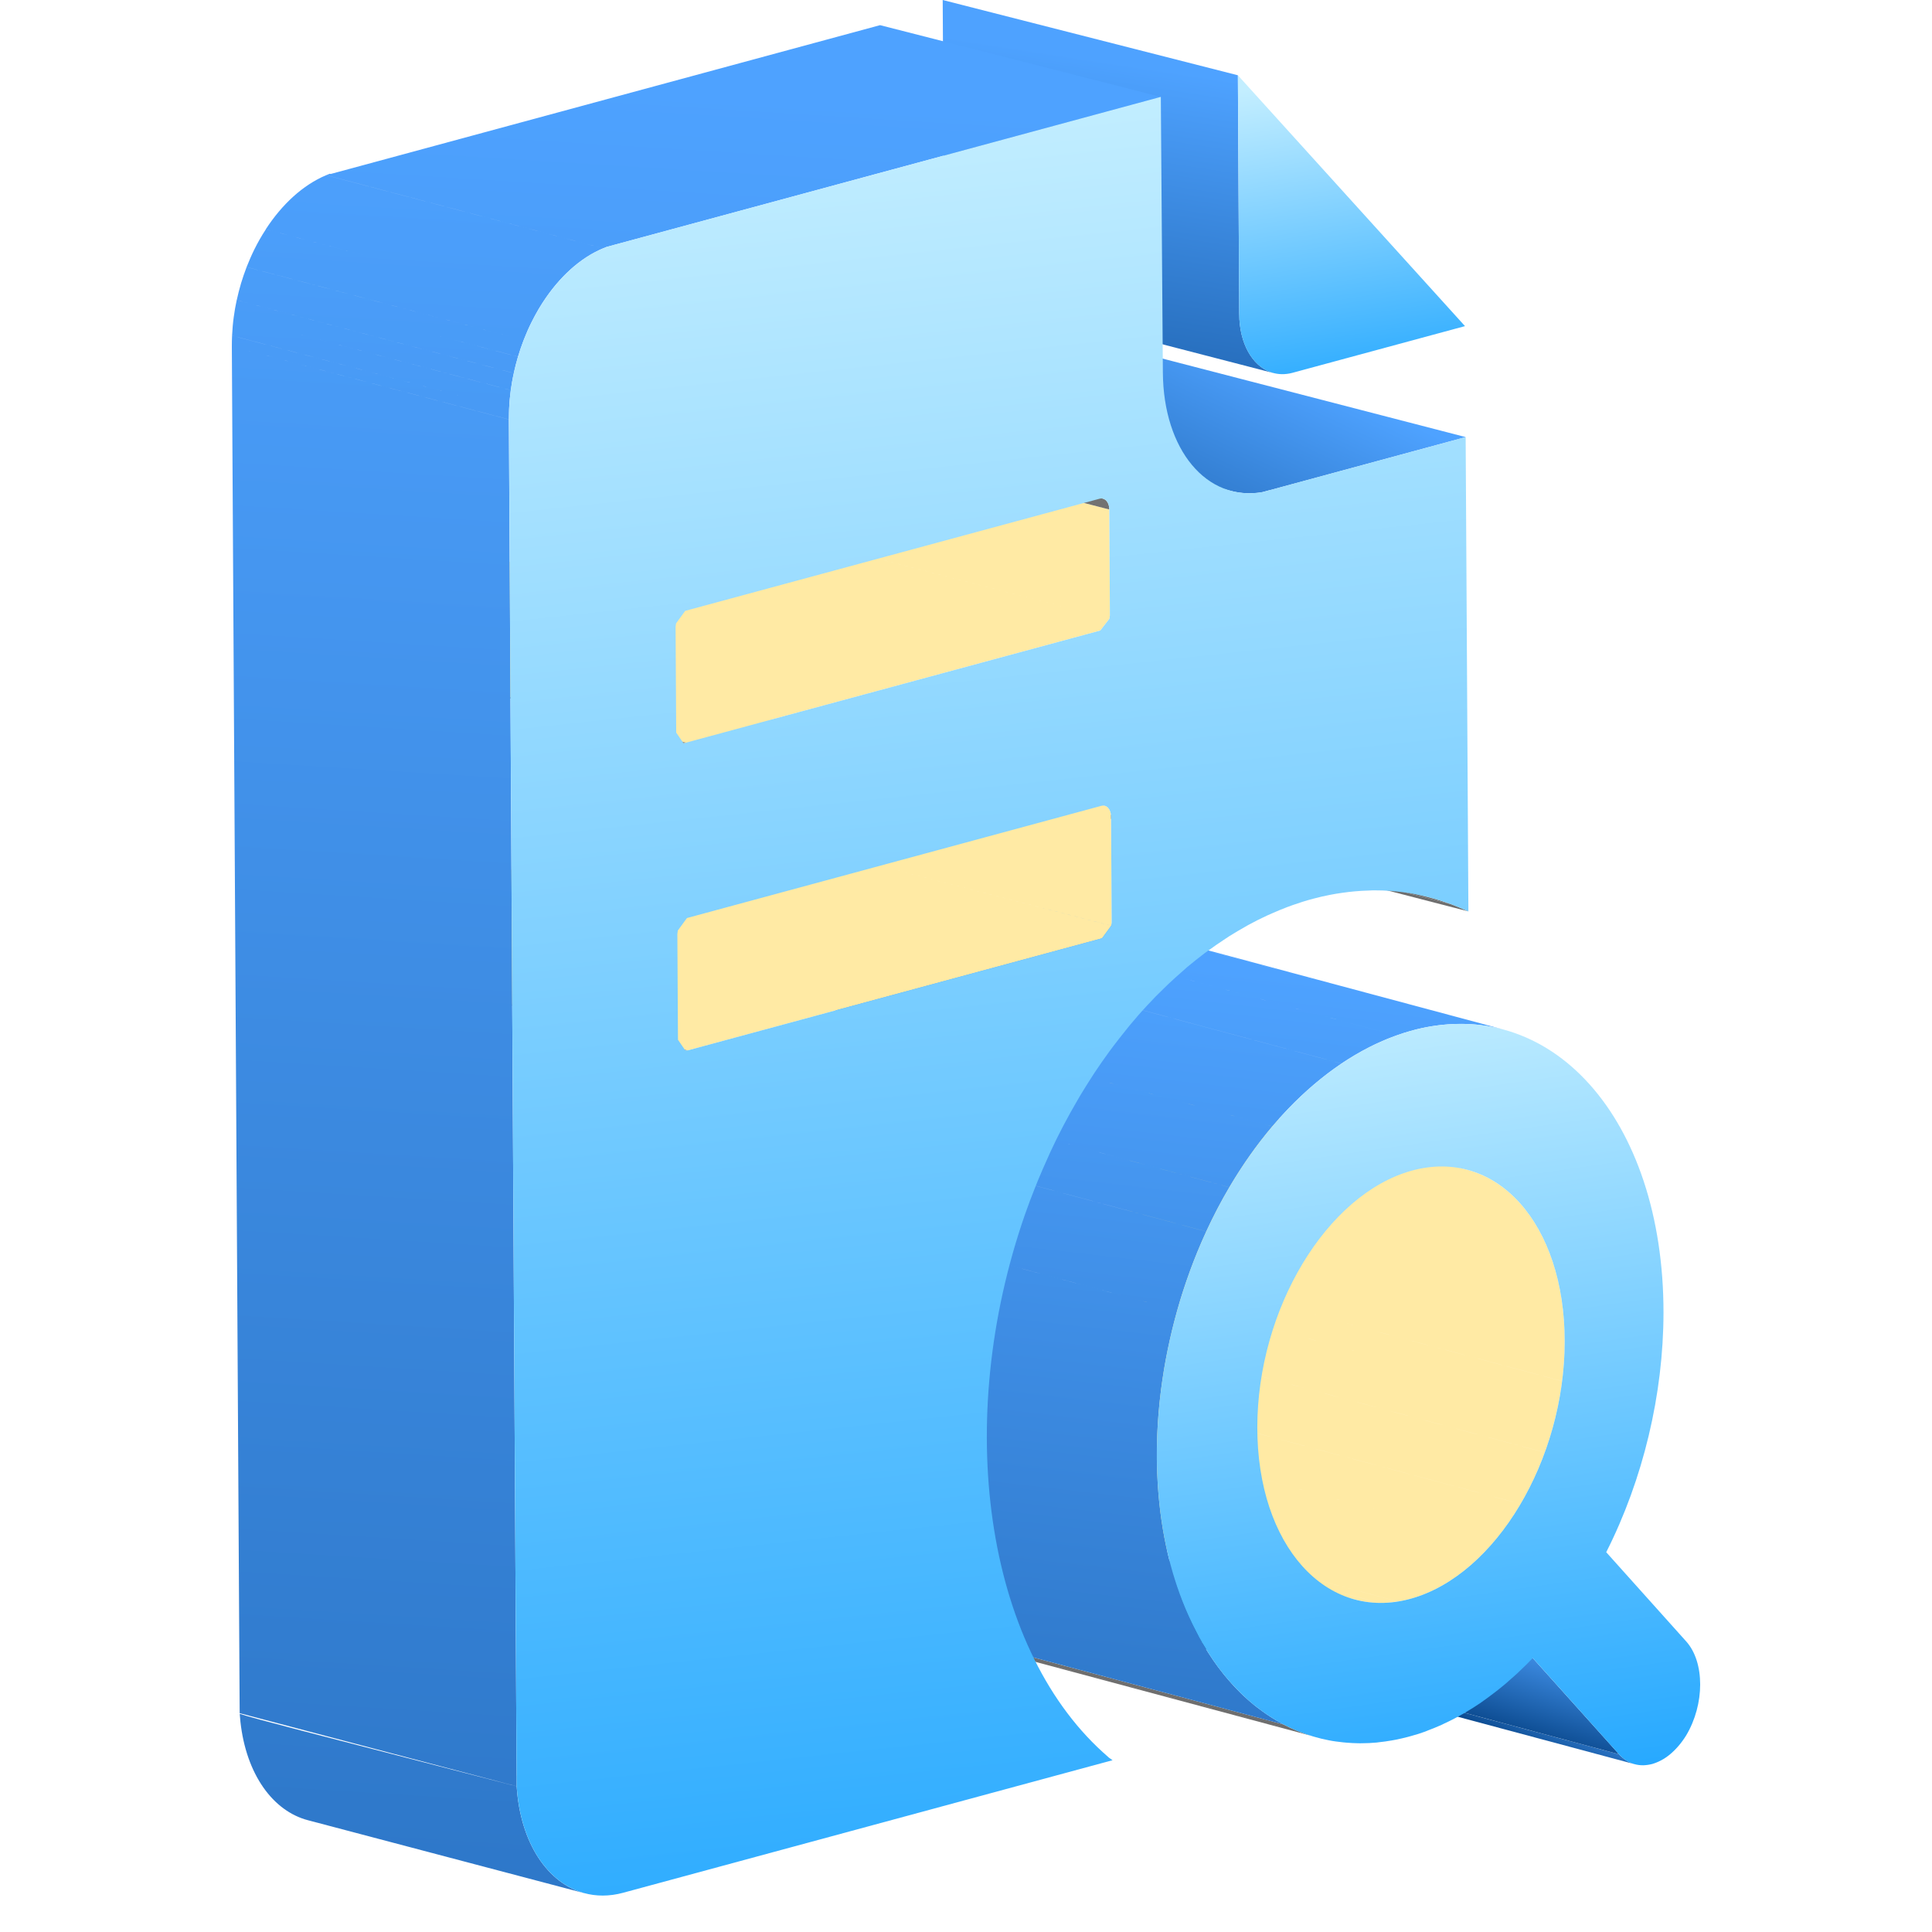 <?xml version="1.0" encoding="UTF-8"?>
<svg width="50px" height="50px" viewBox="0 0 50 50" version="1.1" xmlns="http://www.w3.org/2000/svg" xmlns:xlink="http://www.w3.org/1999/xlink">
    <title>等保检查</title>
    <defs>
        <linearGradient x1="56.783%" y1="64.791%" x2="85.598%" y2="46.353%" id="linearGradient-1">
            <stop stop-color="#003B7C" offset="0%"></stop>
            <stop stop-color="#4EA2FF" offset="100%"></stop>
        </linearGradient>
        <linearGradient x1="56.783%" y1="81.202%" x2="85.598%" y2="42.306%" id="linearGradient-2">
            <stop stop-color="#003B7C" offset="0%"></stop>
            <stop stop-color="#4EA2FF" offset="100%"></stop>
        </linearGradient>
        <linearGradient x1="56.209%" y1="237.621%" x2="81.32%" y2="9.208%" id="linearGradient-3">
            <stop stop-color="#003B7C" offset="0%"></stop>
            <stop stop-color="#4EA2FF" offset="100%"></stop>
        </linearGradient>
        <linearGradient x1="45.239%" y1="0%" x2="56.419%" y2="104.705%" id="linearGradient-4">
            <stop stop-color="#C3EEFF" offset="0%"></stop>
            <stop stop-color="#25A8FF" offset="100%"></stop>
        </linearGradient>
        <linearGradient x1="-27.177%" y1="107.169%" x2="85.598%" y2="47.055%" id="linearGradient-5">
            <stop stop-color="#003B7C" offset="0%"></stop>
            <stop stop-color="#4EA2FF" offset="100%"></stop>
        </linearGradient>
        <linearGradient x1="56.783%" y1="170.282%" x2="85.598%" y2="20.341%" id="linearGradient-6">
            <stop stop-color="#003B7C" offset="0%"></stop>
            <stop stop-color="#4EA2FF" offset="100%"></stop>
        </linearGradient>
        <linearGradient x1="44.883%" y1="0%" x2="56.899%" y2="104.705%" id="linearGradient-7">
            <stop stop-color="#C3EEFF" offset="0%"></stop>
            <stop stop-color="#25A8FF" offset="100%"></stop>
        </linearGradient>
        <linearGradient x1="51.677%" y1="237.621%" x2="58.801%" y2="3.736%" id="linearGradient-8">
            <stop stop-color="#003B7C" offset="0%"></stop>
            <stop stop-color="#4EA2FF" offset="100%"></stop>
        </linearGradient>
        <linearGradient x1="47.478%" y1="0%" x2="53.401%" y2="104.705%" id="linearGradient-9">
            <stop stop-color="#C3EEFF" offset="0%"></stop>
            <stop stop-color="#25A8FF" offset="100%"></stop>
        </linearGradient>
    </defs>
    <g id="页面-1" stroke="none" stroke-width="1" fill="none" fill-rule="evenodd">
        <g id="编组-127" transform="translate(6, 0)">
            <path d="M36.308,45.658 L25.023,42.632 C24.946,42.614 24.873,42.58 24.804,42.538 C24.737,42.494 24.673,42.441 24.614,42.375 L35.898,45.399 C35.957,45.463 36.02,45.519 36.089,45.56 C36.158,45.606 36.231,45.636 36.308,45.658" id="Fill-83" fill="url(#linearGradient-1)" fill-rule="nonzero"></path>
            <polygon id="Fill-85" fill="url(#linearGradient-2)" fill-rule="nonzero" points="35.899 45.399 24.613 42.373 22.382 39.887 33.668 42.911"></polygon>
            <path d="M17.998,38.419 C18.138,38.445 18.278,38.457 18.424,38.459 L29.708,41.485 C29.564,41.483 29.422,41.469 29.283,41.445 L29.272,41.442 L29.283,41.444 L23.64,39.932 L17.998,38.419 Z M18.892,38.424 L23.66,39.701 L30.173,41.446 L30.019,41.468 C29.914,41.479 29.811,41.484 29.708,41.484 L18.423,38.458 C18.577,38.46 18.733,38.45 18.892,38.424 Z M17.78,38.37 C17.851,38.39 17.926,38.406 17.999,38.42 L23.64,39.932 L29.272,41.442 L29.174,41.423 C29.138,41.416 29.102,41.407 29.066,41.397 L17.78,38.37 Z M22.694,34.563 L33.979,37.59 C33.9,37.803 33.814,38.012 33.721,38.218 C33.608,38.462 33.486,38.695 33.354,38.92 L22.069,35.894 C22.201,35.671 22.323,35.436 22.436,35.192 L26.842,36.373 L22.436,35.191 C22.53,34.988 22.617,34.779 22.694,34.563 Z M20.696,27.252 L31.982,30.276 C33.292,30.628 34.259,32.015 34.456,33.963 L34.477,34.209 C34.489,34.376 34.495,34.548 34.493,34.721 L34.491,34.883 L34.491,34.883 L34.487,35.045 C34.477,35.281 34.457,35.512 34.428,35.743 L27.784,33.962 L34.427,35.744 C34.402,35.955 34.364,36.166 34.323,36.373 L34.324,36.373 C34.28,36.58 34.231,36.781 34.176,36.98 L34.176,36.981 C34.117,37.188 34.052,37.389 33.979,37.589 L22.694,34.563 C22.767,34.365 22.832,34.162 22.891,33.957 L26.347,34.882 L22.89,33.955 C22.947,33.758 22.997,33.555 23.038,33.351 L29.362,35.045 L23.038,33.35 C23.081,33.143 23.116,32.93 23.144,32.719 L23.143,32.717 C23.172,32.488 23.192,32.255 23.202,32.021 L27.82,33.259 L23.201,32.02 C23.207,31.914 23.209,31.805 23.209,31.695 C23.209,31.522 23.203,31.35 23.191,31.185 C23.054,29.108 22.061,27.617 20.696,27.252 Z M21.383,36.866 C21.633,36.573 21.862,36.248 22.069,35.895 L33.355,38.921 C33.147,39.27 32.917,39.599 32.668,39.892 C32.348,40.269 31.993,40.594 31.618,40.852 L31.617,40.851 L31.407,40.986 C31.194,41.113 30.973,41.219 30.749,41.299 L30.024,41.105 L30.748,41.299 C30.673,41.327 30.596,41.351 30.517,41.373 L30.518,41.373 C30.403,41.405 30.289,41.429 30.176,41.447 L30.173,41.446 L30.176,41.446 L23.66,39.701 L18.891,38.423 C19.003,38.405 19.118,38.381 19.232,38.347 C19.309,38.327 19.386,38.301 19.463,38.273 C19.763,38.167 20.055,38.016 20.333,37.827 L25.102,39.104 L20.333,37.825 C20.71,37.57 21.061,37.245 21.384,36.867 L29.729,39.104 L21.383,36.866 Z" id="形状结合" fill="#FFEAA4"></path>
            <path d="M16.367,41.8 L27.65,44.825 C27.741,44.86 27.834,44.89 27.924,44.92 L16.639,41.894 C16.546,41.866 16.456,41.834 16.367,41.8 Z M15.936,41.607 L27.221,44.63 C27.331,44.689 27.446,44.741 27.562,44.789 L27.651,44.825 L16.366,41.799 L16.277,41.765 C16.16,41.715 16.048,41.665 15.936,41.607 Z" id="形状结合" fill="#6E6E6E"></path>
            <path d="M12.665,34.085 L23.95,37.109 C23.93,37.566 23.936,38.016 23.966,38.463 C24.046,39.662 24.305,40.807 24.76,41.821 C24.828,41.971 24.899,42.114 24.972,42.256 C24.993,42.296 25.015,42.336 25.037,42.374 C25.094,42.479 25.153,42.583 25.212,42.679 C25.234,42.714 25.256,42.752 25.277,42.784 C25.358,42.912 25.441,43.031 25.528,43.149 C25.54,43.167 25.555,43.183 25.569,43.201 C25.642,43.301 25.719,43.394 25.798,43.484 C25.824,43.516 25.853,43.546 25.881,43.578 C25.956,43.661 26.031,43.741 26.11,43.817 C26.131,43.837 26.151,43.857 26.171,43.877 C26.27,43.97 26.37,44.056 26.473,44.14 C26.496,44.158 26.52,44.176 26.544,44.194 C26.627,44.257 26.709,44.317 26.794,44.375 L26.889,44.437 L26.889,44.437 C26.984,44.499 27.078,44.554 27.177,44.604 C27.191,44.612 27.205,44.622 27.22,44.63 L15.935,41.606 L15.89,41.582 L15.89,41.582 C15.795,41.528 15.698,41.473 15.604,41.413 C15.572,41.393 15.54,41.371 15.509,41.349 C15.424,41.293 15.341,41.233 15.26,41.17 C15.235,41.152 15.211,41.134 15.187,41.114 C15.085,41.032 14.984,40.944 14.888,40.853 C14.866,40.833 14.846,40.813 14.824,40.791 C14.747,40.715 14.671,40.635 14.596,40.554 L14.513,40.46 C14.434,40.368 14.357,40.274 14.284,40.179 C14.27,40.159 14.256,40.143 14.242,40.123 C14.156,40.009 14.073,39.886 13.992,39.762 L13.929,39.656 C13.868,39.557 13.809,39.453 13.751,39.351 C13.73,39.31 13.708,39.272 13.686,39.232 C13.613,39.092 13.542,38.947 13.475,38.795 C13.019,37.783 12.759,36.636 12.68,35.438 L18.323,36.95 L12.68,35.437 C12.651,34.994 12.647,34.54 12.665,34.085 Z M12.937,31.894 L24.222,34.92 C24.149,35.267 24.092,35.62 24.047,35.971 L24.047,35.971 C23.998,36.35 23.966,36.733 23.95,37.11 L12.665,34.084 C12.681,33.707 12.714,33.328 12.762,32.947 C12.807,32.596 12.866,32.245 12.937,31.894 Z M13.181,30.887 L24.467,33.911 C24.374,34.244 24.291,34.581 24.222,34.92 L12.937,31.894 C13.006,31.557 13.087,31.222 13.181,30.887 Z M13.932,28.848 L25.217,31.872 C25.062,32.209 24.918,32.558 24.789,32.911 L24.79,32.911 C24.67,33.24 24.561,33.574 24.467,33.911 L13.181,30.885 C13.278,30.548 13.384,30.215 13.505,29.884 L13.504,29.884 C13.634,29.534 13.776,29.187 13.932,28.848 Z M17.432,24.501 L28.718,27.525 C28.236,27.85 27.769,28.246 27.329,28.705 C27.191,28.85 27.057,28.998 26.929,29.149 L19.069,27.043 L26.928,29.149 C26.517,29.634 26.146,30.164 25.815,30.726 L21.373,29.535 L25.815,30.727 C25.598,31.094 25.398,31.478 25.217,31.871 L13.932,28.847 C14.113,28.452 14.312,28.071 14.531,27.701 L14.53,27.7 C14.861,27.138 15.234,26.612 15.644,26.125 L15.643,26.125 C15.773,25.972 15.906,25.824 16.042,25.683 C16.484,25.22 16.949,24.824 17.432,24.501 Z M18.853,23.772 L30.138,26.798 C29.655,26.97 29.18,27.215 28.718,27.524 L17.433,24.5 C17.894,24.189 18.37,23.945 18.853,23.772 Z M20.556,23.472 C20.795,23.474 21.028,23.498 21.255,23.538 L28.41,25.454 L21.256,23.536 C21.376,23.558 21.496,23.586 21.613,23.616 L32.898,26.64 C32.782,26.608 32.661,26.584 32.541,26.562 L32.534,26.56 L32.311,26.528 C32.157,26.509 32.001,26.499 31.842,26.498 C31.59,26.497 31.332,26.514 31.069,26.556 C30.882,26.586 30.695,26.626 30.506,26.68 C30.383,26.714 30.261,26.754 30.139,26.798 L18.853,23.772 C18.976,23.73 19.098,23.69 19.22,23.656 C19.412,23.602 19.599,23.562 19.785,23.53 C20.046,23.49 20.303,23.47 20.555,23.472 L25.147,24.703 L20.556,23.472 Z" id="形状结合" fill="url(#linearGradient-3)" fill-rule="nonzero"></path>
            <path d="M30.517,41.373 C32.715,40.759 34.492,37.777 34.494,34.721 C34.496,31.665 32.725,29.689 30.527,30.299 C28.332,30.913 26.541,33.882 26.539,36.938 C26.537,39.996 28.322,41.985 30.517,41.373 L30.517,41.373 Z M37.639,42.48 C38.122,43.018 38.12,44.106 37.637,44.914 C37.575,45.013 37.51,45.103 37.441,45.183 C37.303,45.344 37.153,45.47 36.997,45.554 C36.92,45.595 36.842,45.627 36.763,45.651 C36.684,45.671 36.605,45.683 36.528,45.685 C36.372,45.687 36.224,45.647 36.088,45.562 C36.021,45.518 35.958,45.464 35.899,45.4 L33.668,42.91 C33.553,43.032 33.437,43.145 33.32,43.255 C33.285,43.291 33.247,43.325 33.21,43.357 C33.129,43.431 33.048,43.502 32.965,43.574 C32.924,43.608 32.883,43.644 32.841,43.676 C32.754,43.746 32.668,43.815 32.579,43.879 C32.547,43.905 32.514,43.929 32.48,43.953 C32.362,44.041 32.241,44.122 32.119,44.2 C32.097,44.214 32.078,44.226 32.056,44.238 C31.955,44.302 31.855,44.36 31.754,44.415 C31.713,44.437 31.673,44.457 31.634,44.479 C31.549,44.523 31.462,44.567 31.377,44.605 C31.338,44.625 31.297,44.645 31.257,44.661 C31.16,44.704 31.066,44.742 30.969,44.778 C30.941,44.79 30.914,44.802 30.886,44.812 C30.764,44.856 30.642,44.896 30.519,44.928 C30.494,44.936 30.468,44.942 30.44,44.95 C30.336,44.978 30.229,45.001 30.125,45.023 C30.089,45.029 30.052,45.037 30.016,45.043 C29.906,45.063 29.795,45.077 29.687,45.089 C29.665,45.091 29.645,45.095 29.626,45.097 C29.498,45.109 29.371,45.115 29.245,45.115 C29.213,45.117 29.182,45.115 29.15,45.115 C29.052,45.113 28.955,45.109 28.86,45.101 C28.823,45.097 28.787,45.095 28.752,45.091 C28.63,45.077 28.509,45.063 28.391,45.039 C28.263,45.015 28.142,44.985 28.022,44.95 C27.988,44.942 27.957,44.93 27.925,44.92 C27.833,44.892 27.742,44.86 27.651,44.824 L27.56,44.79 C27.446,44.74 27.332,44.688 27.221,44.631 C27.205,44.623 27.19,44.613 27.176,44.605 C27.079,44.555 26.982,44.497 26.89,44.437 C26.858,44.415 26.825,44.395 26.793,44.375 C26.71,44.318 26.625,44.258 26.545,44.194 C26.521,44.176 26.495,44.156 26.472,44.14 C26.369,44.057 26.27,43.971 26.172,43.877 C26.15,43.857 26.13,43.835 26.111,43.817 C26.032,43.74 25.955,43.66 25.88,43.576 C25.852,43.546 25.825,43.516 25.797,43.484 C25.72,43.395 25.643,43.301 25.568,43.201 C25.554,43.183 25.54,43.165 25.527,43.149 C25.442,43.032 25.357,42.91 25.278,42.785 C25.256,42.751 25.235,42.715 25.213,42.679 C25.152,42.581 25.093,42.48 25.035,42.374 C25.014,42.334 24.992,42.296 24.972,42.254 C24.899,42.115 24.828,41.971 24.761,41.822 C23.002,37.909 24.162,32.024 27.328,28.707 C28.296,27.694 29.389,26.992 30.506,26.681 C34.129,25.67 37.055,28.948 37.051,33.973 C37.049,36.082 36.526,38.281 35.569,40.171 L37.639,42.48 Z" id="Fill-154" fill="url(#linearGradient-4)" fill-rule="nonzero"></path>
            <path d="M32.001,23.587 L20.832,20.697 C20.684,20.625 20.534,20.563 20.384,20.507 L31.553,23.4 C31.703,23.458 31.853,23.518 32.001,23.587" id="Fill-1" fill="#6E6E6E"></path>
            <path d="M31.553,23.401 L20.384,20.508 C20.339,20.49 20.293,20.476 20.248,20.458 C20.14,20.422 20.033,20.388 19.924,20.359 L31.093,23.251 C31.202,23.281 31.308,23.315 31.417,23.353 C31.462,23.367 31.508,23.383 31.553,23.401" id="Fill-3" fill="#6E6E6E"></path>
            <path d="M31.093,23.251 L19.924,20.358 C19.893,20.348 19.859,20.34 19.828,20.332 L30.997,23.225 C31.028,23.233 31.062,23.241 31.093,23.251" id="Fill-4" fill="#6E6E6E"></path>
            <path d="M20.761,8.419 L31.932,11.312 L26.876,12.682 L26.874,12.681 L26.676,12.735 C26.567,12.755 26.463,12.765 26.36,12.765 C26.301,12.767 26.242,12.765 26.185,12.76 L26.162,12.758 C26.129,12.755 26.096,12.751 26.062,12.746 L26.053,12.745 L26.047,12.744 L26.041,12.742 L26.034,12.741 L26.033,12.741 L26.025,12.739 L26.012,12.737 L26.009,12.738 L26.021,12.739 L26.008,12.738 L25.975,12.731 L25.991,12.733 L25.97,12.73 L25.906,12.716 C25.899,12.715 25.887,12.712 25.875,12.709 L14.704,9.816 L14.838,9.844 L14.88,9.851 L15.028,9.869 L15.047,9.87 C15.095,9.873 15.143,9.874 15.192,9.874 L15.191,9.873 L15.347,9.864 L15.347,9.864 L15.506,9.843 L15.708,9.789 L15.707,9.789 L20.761,8.419 Z" id="形状结合" fill="url(#linearGradient-5)" fill-rule="nonzero"></path>
            <path d="M11.589,21.067 L22.758,23.958 L22.521,24.283 L11.798,27.185 L0.629,24.295 L11.352,21.39 L11.589,21.067 Z M22.757,23.957 L11.588,21.067 L11.6,20.975 L11.585,18.24 L11.422,17.962 L22.59,20.852 C22.624,20.861 22.654,20.88 22.679,20.908 L22.683,20.912 L22.699,20.933 L22.713,20.955 L22.722,20.973 C22.725,20.98 22.73,20.992 22.735,21.006 C22.738,21.017 22.741,21.028 22.744,21.04 C22.747,21.051 22.749,21.062 22.75,21.073 L22.752,21.087 L22.753,21.102 C22.753,21.102 22.753,21.103 22.753,21.103 L22.754,21.105 L22.754,21.133 L22.522,21.073 L22.754,21.133 L22.77,23.868 L22.757,23.957 Z" id="形状结合" fill="#FFEAA4"></path>
            <path d="M18.397,-2.69118061e-13 L26.036,1.948 L26.071,8.13 L25.869,8.078 L26.072,8.13 L26.076,8.28 L26.077,8.28 C26.124,9.006 26.479,9.53 26.96,9.655 L15.791,6.763 C15.31,6.637 14.955,6.113 14.908,5.387 L14.907,5.387 C14.903,5.337 14.901,5.29 14.901,5.238 L18.432,6.151 L18.397,-2.69118061e-13 Z" id="形状结合" fill="url(#linearGradient-6)" fill-rule="nonzero"></path>
            <path d="M11.544,13.119 L22.713,16.011 L22.476,16.318 L11.753,19.221 L0.584,16.33 L11.307,13.426 L11.544,13.119 Z M22.713,16.011 L11.544,13.118 L11.556,13.028 L11.54,10.293 L22.709,13.186 L22.724,15.921 L22.713,16.011 Z" id="形状结合" fill="#FFEAA4"></path>
            <path d="M27.45,9.648 C26.696,9.851 26.077,9.169 26.071,8.131 L26.037,1.949 L31.914,8.44 L27.45,9.648 Z" id="Fill-35" fill="url(#linearGradient-7)" fill-rule="nonzero"></path>
            <path d="M11.375,10.013 L22.544,12.905 C22.633,12.929 22.7,13.025 22.708,13.159 L22.709,13.158 L22.709,13.186 L22.709,13.186 L11.54,10.293 C11.54,10.283 11.54,10.275 11.538,10.265 L11.538,10.265 L11.527,10.191 C11.502,10.097 11.446,10.032 11.375,10.013 Z" id="形状结合" fill="#727272"></path>
            <polygon id="Fill-51" fill="#878787" points="11.734 27.185 0.565 24.295 0.629 24.295 11.798 27.185"></polygon>
            <polygon id="Fill-55" fill="#939393" points="11.689 19.238 0.52 16.346 0.583 16.33 11.752 19.22"></polygon>
            <path d="M0.204,44.354 C0.366,44.409 0.89,44.551 1.786,44.784 C3.027,45.105 4.889,45.587 7.371,46.23 C7.466,47.705 8.18,48.752 9.144,49.001 L1.976,47.109 C1.06,46.872 0.37,45.914 0.222,44.556 L0.204,44.354 Z M-1.46549439e-13,8.964 L7.169,10.856 L7.37,45.952 L7.371,45.952 L7.371,46.229 L0.203,44.337 L0.201,44.06 L-1.46549439e-13,8.964 Z M0.382,6.912 L7.552,8.803 C7.498,8.943 7.449,9.086 7.406,9.232 L5.337,8.686 L7.405,9.233 C7.364,9.37 7.329,9.514 7.297,9.657 L0.127,7.766 C0.159,7.622 0.194,7.481 0.236,7.339 L0.236,7.338 L0.305,7.124 C0.33,7.052 0.355,6.982 0.382,6.912 Z M2.441,4.534 L9.61,6.426 C9.011,6.675 8.468,7.177 8.048,7.825 L8.047,7.825 L7.943,7.993 C7.876,8.108 7.812,8.227 7.751,8.349 C7.678,8.496 7.613,8.647 7.552,8.803 L0.382,6.911 C0.444,6.756 0.509,6.604 0.582,6.456 C0.672,6.274 0.771,6.101 0.88,5.935 L3.709,6.68 L0.878,5.934 C1.299,5.286 1.841,4.786 2.441,4.534 Z M16.776,0.651 L24.041,2.507 L9.896,6.337 L9.896,6.337 L9.707,6.389 L9.704,6.388 L9.659,6.407 C9.643,6.413 9.627,6.42 9.611,6.426 L2.556,4.563 L2.442,4.534 L2.443,4.533 L2.442,4.534 C2.473,4.52 2.505,4.508 2.536,4.496 L2.558,4.502 L2.631,4.483 L2.63,4.483 L16.776,0.651 Z M7.219,10.099 C7.197,10.256 7.183,10.416 7.175,10.577 C7.172,10.67 7.17,10.764 7.17,10.855 L2.29682939e-12,8.964 C2.29682939e-12,8.87 0.002,8.779 0.006,8.687 L6.265,10.336 L0.006,8.686 C0.014,8.526 0.027,8.365 0.049,8.207 C0.069,8.059 0.094,7.912 0.126,7.766 L7.298,9.658 C7.264,9.803 7.239,9.949 7.219,10.098 L1.546,8.601 L7.219,10.099 Z" id="形状结合" fill="url(#linearGradient-8)" fill-rule="nonzero"></path>
            <path d="M22.724,15.921 L22.709,13.186 C22.709,12.995 22.594,12.869 22.456,12.907 L11.733,15.809 L11.496,16.134 L11.484,16.224 L11.5,18.959 L11.69,19.238 L11.753,19.22 L22.476,16.318 L22.713,16.011 L22.724,15.921 M22.77,23.867 L22.754,21.132 C22.754,20.943 22.64,20.817 22.502,20.855 L11.778,23.759 L11.542,24.082 L11.53,24.172 L11.546,26.909 L11.735,27.184 L11.798,27.184 L22.521,24.282 L22.758,23.957 L22.77,23.867 M26.676,12.735 L26.875,12.682 L31.931,11.312 L32.002,23.588 C31.852,23.518 31.704,23.456 31.554,23.401 C31.508,23.383 31.461,23.367 31.416,23.353 C31.309,23.315 31.201,23.281 31.094,23.251 C31.041,23.235 30.99,23.223 30.938,23.209 C30.832,23.183 30.725,23.161 30.617,23.139 C30.568,23.129 30.52,23.12 30.471,23.112 C30.319,23.09 30.167,23.07 30.015,23.058 C29.853,23.046 29.696,23.042 29.538,23.042 C29.492,23.044 29.449,23.046 29.404,23.048 C29.291,23.05 29.177,23.058 29.064,23.068 C29.011,23.072 28.958,23.078 28.905,23.084 C28.794,23.098 28.684,23.112 28.573,23.131 C28.526,23.139 28.477,23.147 28.429,23.157 C28.283,23.185 28.139,23.217 27.993,23.257 C27.788,23.311 27.62,23.365 27.451,23.425 C27.407,23.44 27.362,23.458 27.317,23.474 C27.185,23.524 27.054,23.578 26.924,23.636 C26.881,23.654 26.839,23.672 26.796,23.692 C26.63,23.769 26.466,23.851 26.305,23.939 C26.084,24.064 25.948,24.144 25.812,24.23 C25.764,24.262 25.717,24.292 25.67,24.324 C25.539,24.409 25.411,24.499 25.285,24.591 C25.251,24.615 25.216,24.639 25.182,24.664 C25.028,24.78 24.875,24.904 24.723,25.029 C24.681,25.065 24.642,25.101 24.6,25.139 C24.484,25.239 24.368,25.344 24.255,25.45 C24.21,25.494 24.164,25.536 24.121,25.58 C23.977,25.717 23.835,25.861 23.697,26.012 C23.535,26.184 23.395,26.347 23.255,26.514 C23.216,26.562 23.176,26.61 23.137,26.66 C23.03,26.79 22.928,26.925 22.823,27.061 C22.788,27.109 22.752,27.154 22.717,27.202 C22.586,27.382 22.458,27.565 22.332,27.754 C22.308,27.79 22.285,27.828 22.261,27.864 C22.156,28.024 22.058,28.185 21.957,28.35 C21.922,28.412 21.888,28.47 21.853,28.53 C21.754,28.697 21.659,28.871 21.567,29.044 C21.545,29.086 21.525,29.124 21.503,29.164 C21.393,29.375 21.286,29.59 21.184,29.812 C21.158,29.87 21.131,29.929 21.105,29.989 C21.026,30.163 20.951,30.336 20.876,30.515 C20.848,30.581 20.823,30.649 20.795,30.715 C20.702,30.948 20.612,31.185 20.527,31.428 C18.661,36.791 19.497,42.58 22.541,45.347 L22.705,45.493 L22.793,45.554 L10.125,48.985 C8.695,49.372 7.496,48.172 7.372,46.228 L7.37,45.951 L7.17,10.855 C7.159,8.864 8.279,6.914 9.707,6.388 L9.896,6.336 L24.042,2.507 L24.095,9.637 C24.107,11.645 25.232,12.987 26.676,12.735" id="Fill-81" fill="url(#linearGradient-9)" fill-rule="nonzero"></path>
        </g>
    </g>
</svg>